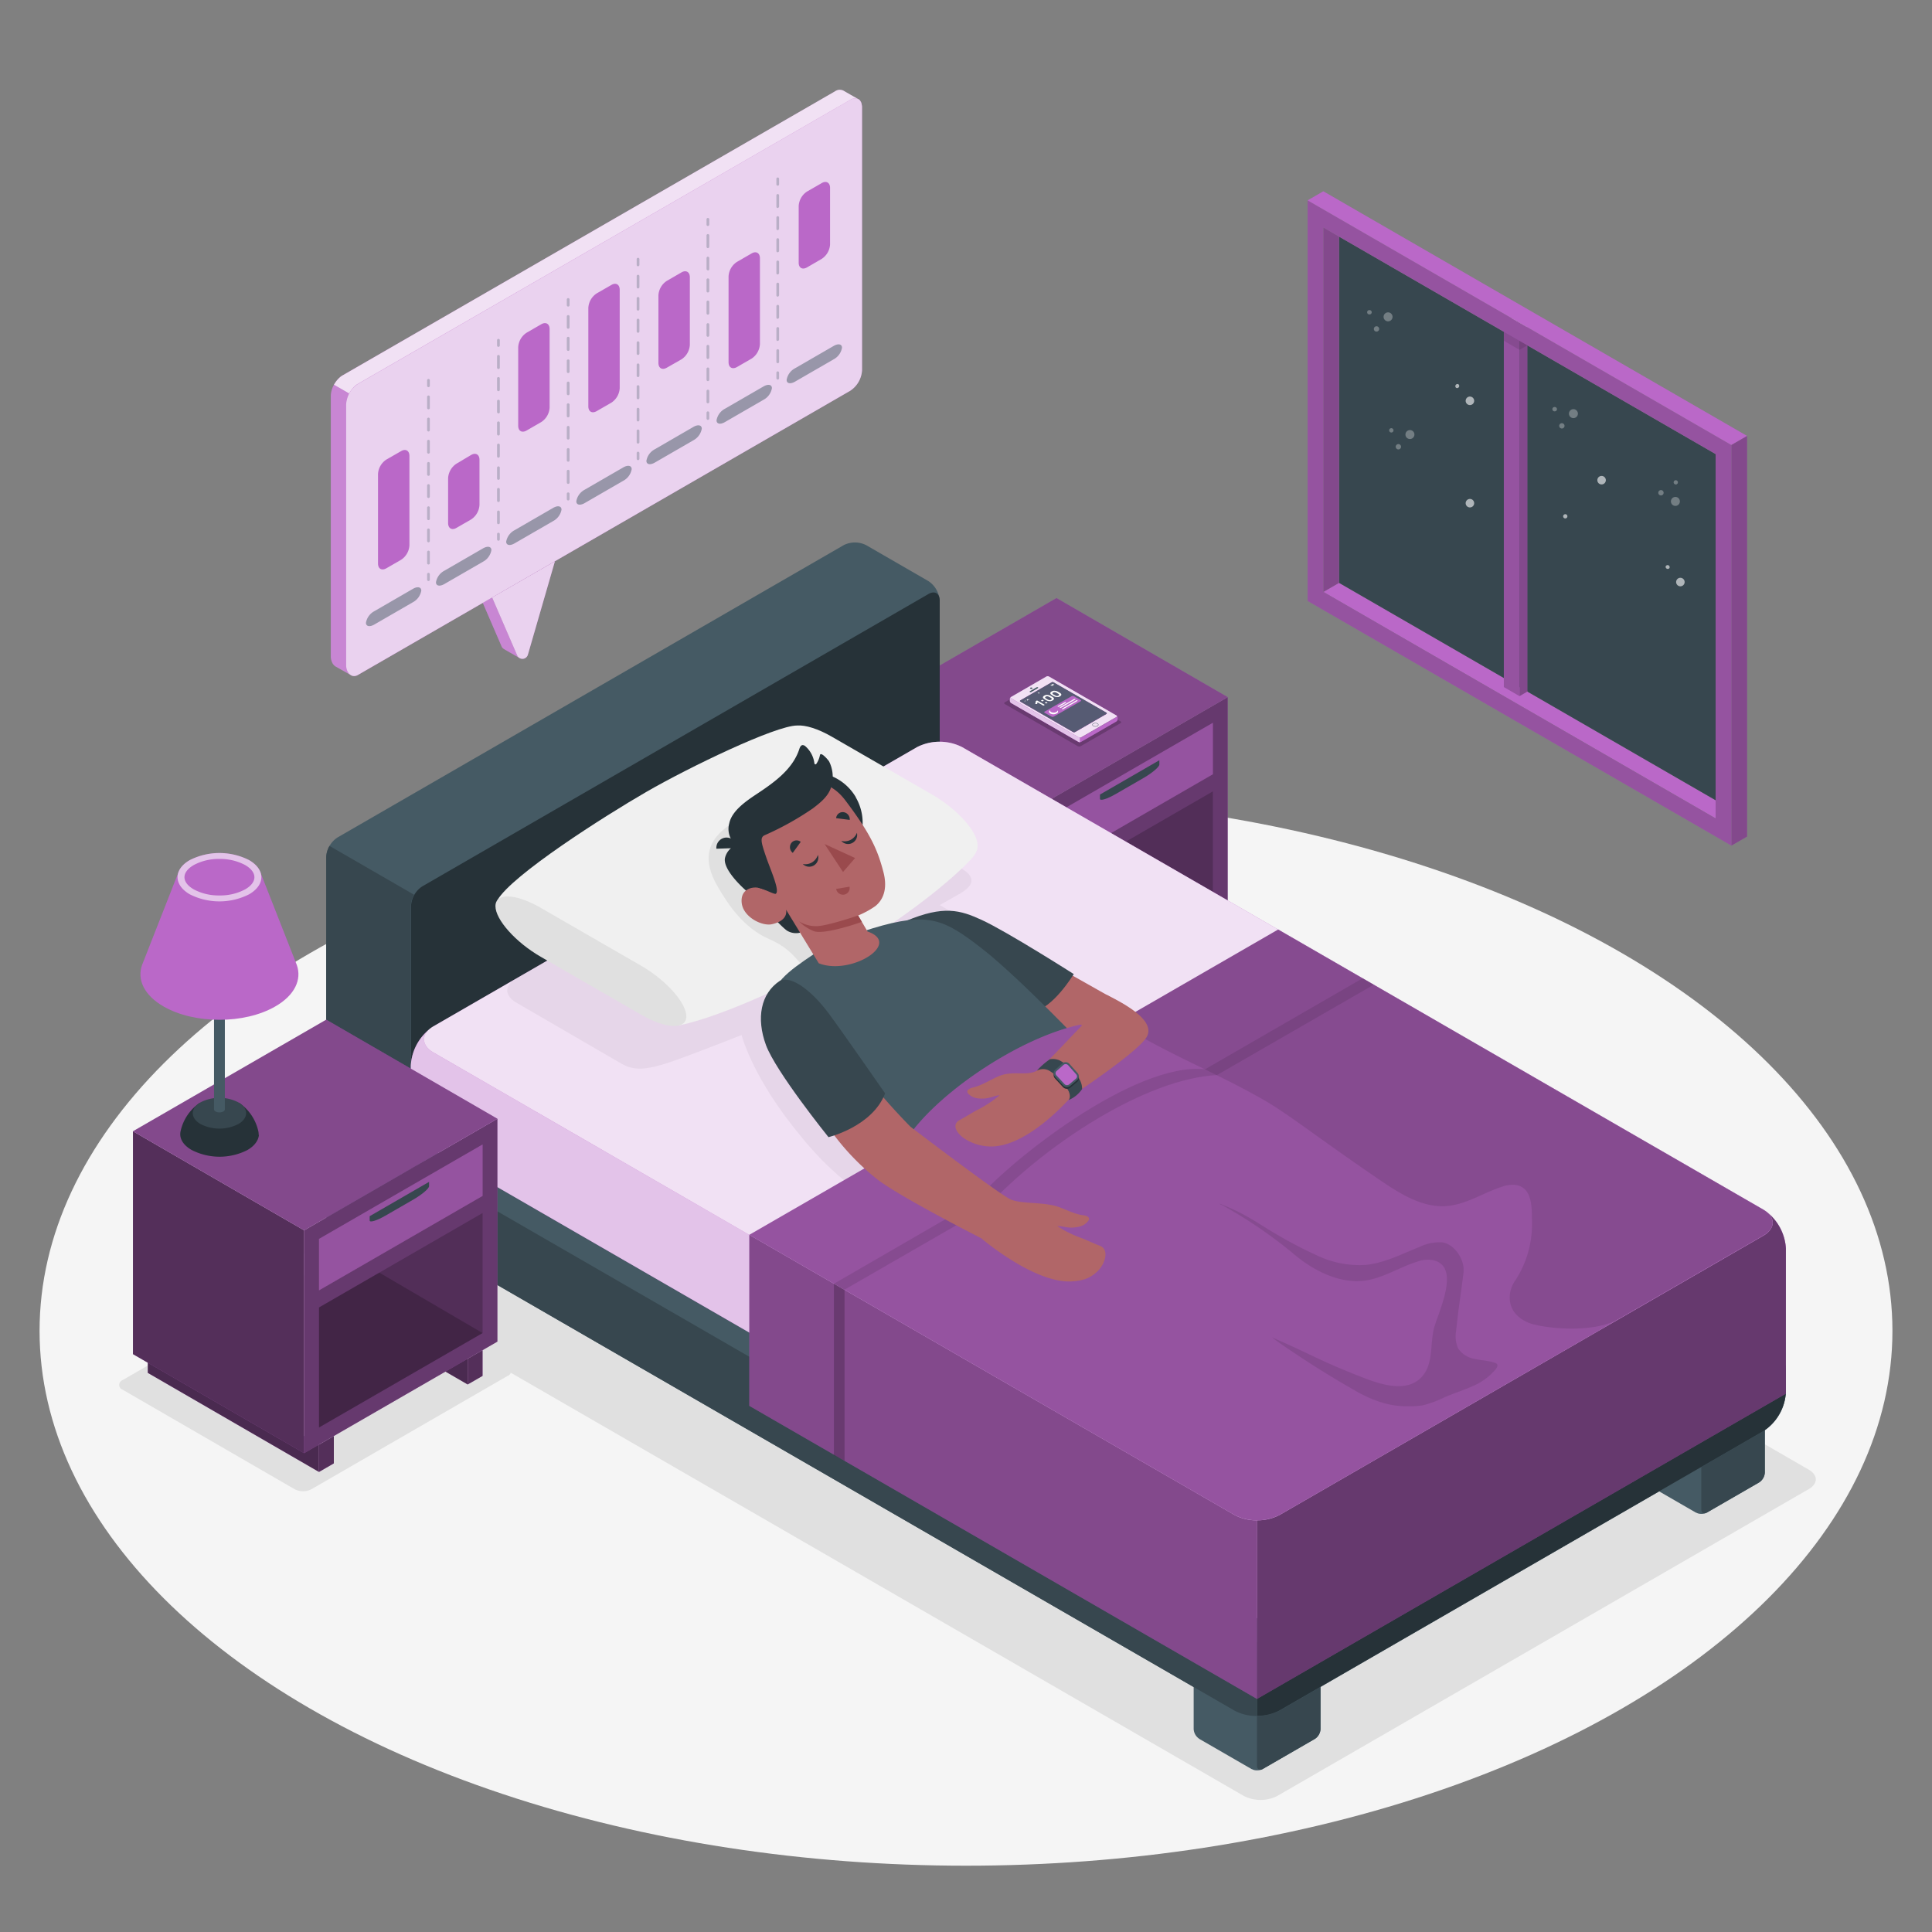 <svg xmlns="http://www.w3.org/2000/svg" viewBox="0 0 500 500"><rect x="0" y="0" width="500" height="500" fill="#808080" stroke="none"/><g id="Floor"><ellipse id="floor" cx="250" cy="344.42" rx="239.76" ry="138.42" style="fill:#f5f5f5"></ellipse></g><g id="Shadows"><path id="Shadow" d="M330.56,464.79l137.57-79.43c2.39-1.38,2.39-3.62,0-5L220.88,237.61a9.57,9.57,0,0,0-8.66,0L74.66,317.05c-2.39,1.38-2.39,3.62,0,5L321.9,464.79A9.57,9.57,0,0,0,330.56,464.79Z" style="fill:#e0e0e0"></path><path id="shadow" d="M131.39,353.58,86.88,327.83a4.79,4.79,0,0,0-4.33,0l-50.8,29.33a1.32,1.32,0,0,0,0,2.5l44.51,25.75a4.76,4.76,0,0,0,4.33,0l50.8-29.34A1.32,1.32,0,0,0,131.39,353.58Z" style="fill:#e0e0e0"></path></g><g id="Window"><g id="window"><g id="window"><polygon points="448.09 209.47 444.03 211.81 342.48 153.19 346.54 150.84 448.09 209.47" style="fill:#BA68C8"></polygon><polygon points="346.54 150.84 444.03 207.12 444.02 117.51 346.54 61.23 346.54 150.84" style="fill:#37474f"></polygon><polygon points="393.25 85.86 393.25 180.16 389.19 177.81 389.19 83.51 393.25 85.86" style="fill:#BA68C8"></polygon><polygon points="393.25 85.86 393.25 180.16 389.19 177.81 389.19 83.51 393.25 85.86" style="opacity:0.2"></polygon><polygon points="395.28 84.68 393.25 85.86 393.25 180.16 395.28 178.98 395.28 84.68" style="fill:#BA68C8"></polygon><polygon points="395.28 84.68 393.25 85.86 393.25 180.16 395.28 178.98 395.28 84.68" style="opacity:0.3"></polygon><polygon points="393.25 85.86 389.19 83.51 391.22 82.33 395.28 84.68 393.25 85.86" style="fill:#fafafa"></polygon><path d="M338.41,155.53l109.68,63.32V115.17L338.41,51.85Zm4.07-96.65L444,117.51v94.3L342.48,153.18Z" style="fill:#BA68C8"></path><path d="M338.41,155.53l109.68,63.32V115.17L338.41,51.85Zm4.07-96.65L444,117.51v94.3L342.48,153.18Z" style="opacity:0.2"></path><polygon points="342.48 153.19 346.54 150.84 346.54 61.23 342.48 58.88 342.48 153.19" style="fill:#BA68C8"></polygon><polygon points="342.48 153.19 346.54 150.84 346.54 61.23 342.48 58.88 342.48 153.19" style="opacity:0.3"></polygon><polygon points="338.41 51.85 342.48 49.5 452.15 112.82 448.09 115.17 338.41 51.85" style="fill:#BA68C8"></polygon><polygon points="452.15 112.82 448.09 115.17 448.09 218.85 452.15 216.5 452.15 112.82" style="fill:#BA68C8"></polygon><polygon points="452.15 112.82 448.09 115.17 448.09 218.85 452.15 216.5 452.15 112.82" style="opacity:0.3"></polygon><polygon points="393.25 88.2 389.2 85.86 389.2 88.2 393.25 90.54 393.25 88.2" style="opacity:0.1"></polygon><polygon points="393.25 90.54 395.28 89.37 393.25 88.2 393.25 90.54" style="opacity:0.1"></polygon></g><g style="opacity:0.6"><path d="M431.76,146.28a.55.55,0,0,1,.31.71.55.55,0,0,1-1-.4A.55.55,0,0,1,431.76,146.28Z" style="fill:#fff"></path><path d="M435.28,149.61a1.1,1.1,0,1,1-1.42.62A1.09,1.09,0,0,1,435.28,149.61Z" style="fill:#fff"></path></g><g style="opacity:0.6"><path d="M377.3,99.37a.56.56,0,0,1,.31.72.56.56,0,0,1-.72.31.55.55,0,0,1,.41-1Z" style="fill:#fff"></path><path d="M380.82,102.71a1.1,1.1,0,1,1-1.43.62A1.09,1.09,0,0,1,380.82,102.71Z" style="fill:#fff"></path></g><path d="M380.82,129.2a1.1,1.1,0,1,1-1.43.62A1.11,1.11,0,0,1,380.82,129.2Z" style="fill:#fff;opacity:0.6"></path><g style="opacity:0.3"><path d="M366.05,112.46a1.16,1.16,0,1,1-1.16-1.16A1.15,1.15,0,0,1,366.05,112.46Z" style="fill:#fff"></path><path d="M362.59,115.62a.69.69,0,1,1-.69-.69A.69.69,0,0,1,362.59,115.62Z" style="fill:#fff"></path><path d="M360.63,111.3a.56.56,0,1,1-1.11,0,.56.56,0,0,1,1.11,0Z" style="fill:#fff"></path></g><g style="opacity:0.3"><path d="M433.83,130.9a1.15,1.15,0,0,1-1.37-.88,1.16,1.16,0,1,1,1.37.88Z" style="fill:#fff"></path><path d="M430,128.2a.69.69,0,1,1-.29-1.35.69.69,0,1,1,.29,1.35Z" style="fill:#fff"></path><path d="M433.81,125.37a.56.56,0,0,1-.66-.43.55.55,0,1,1,.66.43Z" style="fill:#fff"></path></g><g style="opacity:0.3"><path d="M408.36,107.05a1.16,1.16,0,1,1-1.16-1.16A1.16,1.16,0,0,1,408.36,107.05Z" style="fill:#fff"></path><path d="M404.9,110.21a.69.69,0,1,1-.69-.69A.69.69,0,0,1,404.9,110.21Z" style="fill:#fff"></path><path d="M402.94,105.89a.55.55,0,0,1-.55.56.56.56,0,1,1,0-1.11A.55.55,0,0,1,402.94,105.89Z" style="fill:#fff"></path></g><g style="opacity:0.3"><path d="M360.39,82a1.16,1.16,0,1,1-1.16-1.16A1.16,1.16,0,0,1,360.39,82Z" style="fill:#fff"></path><path d="M356.93,85.13a.69.69,0,1,1-.69-.69A.69.69,0,0,1,356.93,85.13Z" style="fill:#fff"></path><path d="M355,80.81a.55.55,0,0,1-.55.56.56.56,0,1,1,0-1.11A.55.55,0,0,1,355,80.81Z" style="fill:#fff"></path></g><g style="opacity:0.6"><path d="M415.59,124.27a1.1,1.1,0,1,1-1.1-1.1A1.1,1.1,0,0,1,415.59,124.27Z" style="fill:#fff"></path></g><path d="M405.3,133.11a.55.55,0,1,1-.72.31A.56.56,0,0,1,405.3,133.11Z" style="fill:#fff;opacity:0.6"></path></g></g><g id="Nightstand"><g id="nightstand"><polygon points="310.04 249.18 302.36 244.74 310.04 242.52 310.04 249.18" style="fill:#BA68C8"></polygon><polygon points="310.04 249.18 302.36 244.74 310.04 242.52 310.04 249.18" style="opacity:0.6"></polygon><polygon points="271.55 264.75 271.55 271.82 227.25 246.18 227.25 239.11 271.55 264.75" style="fill:#BA68C8"></polygon><polygon points="271.55 264.75 271.55 271.82 227.25 246.18 227.25 239.11 271.55 264.75" style="opacity:0.6"></polygon><polygon points="223.41 183.65 267.71 209.29 267.71 266.96 223.41 241.33 223.41 183.65" style="fill:#BA68C8"></polygon><polygon points="223.41 183.65 267.71 209.29 267.71 266.96 223.41 241.33 223.41 183.65" style="opacity:0.55"></polygon><polygon points="267.71 209.29 317.73 180.41 317.73 238.09 267.71 266.96 267.71 209.29" style="fill:#BA68C8"></polygon><polygon points="267.71 209.29 317.73 180.41 317.73 238.09 267.71 266.96 267.71 209.29" style="opacity:0.45"></polygon><polygon points="317.73 180.41 273.42 154.77 223.41 183.65 267.71 209.29 317.73 180.41" style="fill:#BA68C8"></polygon><polygon points="317.73 180.41 273.42 154.77 223.41 183.65 267.71 209.29 317.73 180.41" style="opacity:0.3"></polygon><polygon points="271.55 211.51 313.89 187.06 313.89 200.37 271.55 224.82 271.55 211.51" style="fill:#BA68C8"></polygon><polygon points="271.55 211.51 313.89 187.06 313.89 200.37 271.55 224.82 271.55 211.51" style="opacity:0.2"></polygon><polygon points="271.55 229.25 313.89 204.81 313.89 235.87 271.55 260.31 271.55 229.25" style="opacity:0.2"></polygon><polygon points="271.55 271.82 275.4 269.6 275.4 262.53 271.55 264.75 271.55 271.82" style="fill:#BA68C8"></polygon><polygon points="271.55 271.82 275.4 269.6 275.4 262.53 271.55 264.75 271.55 271.82" style="opacity:0.55"></polygon><polygon points="310.04 249.18 313.88 246.96 313.88 240.3 310.04 242.52 310.04 249.18" style="fill:#BA68C8"></polygon><polygon points="310.04 249.18 313.88 246.96 313.88 240.3 310.04 242.52 310.04 249.18" style="opacity:0.55"></polygon><path d="M284.67,206.73c0,.62,1.84.06,4.1-1.25l7.18-4.14c2.26-1.31,4.09-2.87,4.09-3.48v-1.11l-15.37,8.88Z" style="fill:#37474f"></path><polygon points="313.89 235.87 287.17 220.23 271.55 229.25 271.55 260.31 313.89 235.87" style="opacity:0.2"></polygon></g></g><g id="character-on-bed"><g id="Bed"><path d="M103.41,330.54l-16.07-9.28a6.44,6.44,0,0,1-2.91-5.05V221.8a6.46,6.46,0,0,1,2.91-5.06l131-75.65a6.44,6.44,0,0,1,5.83,0l16.07,9.28a6.45,6.45,0,0,1,2.92,5v94.41a6.45,6.45,0,0,1-2.92,5l-131,75.66A6.44,6.44,0,0,1,103.41,330.54Z" style="fill:#455a64"></path><path d="M243.2,155.42v94.41a6.44,6.44,0,0,1-2.91,5l-131,75.66c-1.61.93-2.91.17-2.91-1.69V234.44a6.44,6.44,0,0,1,2.91-5.05l131-75.66C241.89,152.8,243.2,153.56,243.2,155.42Z" style="fill:#263238"></path><path d="M108.57,330.85a6.59,6.59,0,0,1-5.16-.31l-16.07-9.28a6.47,6.47,0,0,1-2.91-5.05V221.79a5.93,5.93,0,0,1,.85-2.87l21.9,12.65a5.9,5.9,0,0,0-.85,2.87v94.41C106.33,330.44,107.29,331.22,108.57,330.85Z" style="fill:#37474f"></path><path d="M340.29,423.05l-13.51-7.8a3.2,3.2,0,0,0-2.92,0l-13.51,7.8a3.06,3.06,0,0,0-1,1.08h0c-.05.09-.08.19-.12.28a2.88,2.88,0,0,0-.31,1.16v21.92h0a3.2,3.2,0,0,0,1.35,2.44l.1.09,13.51,7.8h0a1,1,0,0,0,.18.06,2.75,2.75,0,0,0,.5.2,2.91,2.91,0,0,0,.78.08,3,3,0,0,0,1.46-.34l13.51-7.8a3.24,3.24,0,0,0,1.45-2.53V425.57A3.22,3.22,0,0,0,340.29,423.05Z" style="fill:#455a64"></path><path d="M326.78,457.82l13.51-7.8a3.24,3.24,0,0,0,1.45-2.53V425.57c0-.93-.66-1.3-1.46-.84l-13.51,7.8a3.22,3.22,0,0,0-1.46,2.52V457C325.32,457.9,326,458.28,326.78,457.82Z" style="fill:#37474f"></path><path d="M455.26,356.67l-13.51-7.8a3.23,3.23,0,0,0-2.92,0l-13.51,7.8a3,3,0,0,0-1,1.09h0a2.21,2.21,0,0,0-.12.27,2.85,2.85,0,0,0-.3,1.16v21.92h0a3.2,3.2,0,0,0,1.35,2.44.87.87,0,0,0,.11.09l13.5,7.8h0a1,1,0,0,0,.18.06,2.18,2.18,0,0,0,.5.2,3.39,3.39,0,0,0,.78.09,3,3,0,0,0,1.46-.35l13.51-7.8a3.26,3.26,0,0,0,1.46-2.53V359.19A3.22,3.22,0,0,0,455.26,356.67Z" style="fill:#455a64"></path><path d="M441.75,391.44l13.51-7.8a3.26,3.26,0,0,0,1.46-2.53V359.19c0-.93-.66-1.3-1.46-.84l-13.51,7.8a3.22,3.22,0,0,0-1.46,2.53v21.91C440.29,391.52,440.94,391.9,441.75,391.44Z" style="fill:#37474f"></path><path d="M237.36,224.91l-125.2,72.28a12.92,12.92,0,0,0-5.84,10.11v5.54A12.92,12.92,0,0,0,112.16,323l207.32,119.7a12.92,12.92,0,0,0,11.68,0l125.19-72.29a12.87,12.87,0,0,0,5.84-10.11v-5.54a12.91,12.91,0,0,0-5.84-10.11L249,224.91A12.9,12.9,0,0,0,237.36,224.91Z" style="fill:#455a64"></path><path d="M462.19,354.72v5.54a12.91,12.91,0,0,1-5.83,10.11l-125.2,72.28a12,12,0,0,1-5.84,1.39V425a12,12,0,0,0,5.84-1.39l125.2-72.28c3-1.75,3.2-4.49.59-6.36A13,13,0,0,1,462.19,354.72Z" style="fill:#263238"></path><path d="M112.17,303.93c-3.07-1.76-3.22-4.57-.45-6.43a13,13,0,0,0-5.4,9.8v5.54A12.92,12.92,0,0,0,112.16,323l207.32,119.7a12,12,0,0,0,5.84,1.39V425a11.91,11.91,0,0,1-5.83-1.39Z" style="fill:#37474f"></path><path d="M237.36,193.35l-125.2,72.28a12.92,12.92,0,0,0-5.84,10.11v11.81a12.92,12.92,0,0,0,5.84,10.11l207.32,119.7a12.92,12.92,0,0,0,11.68,0l125.19-72.29a12.87,12.87,0,0,0,5.84-10.1V323.16a12.87,12.87,0,0,0-5.84-10.11L249,193.35A12.9,12.9,0,0,0,237.36,193.35Z" style="fill:#BA68C8"></path><path d="M112.16,272.37l207.32,119.7a12.92,12.92,0,0,0,11.68,0l125.19-72.28c3.23-1.86,3.23-4.88,0-6.74L249,193.35a12.9,12.9,0,0,0-11.67,0l-125.2,72.28C108.94,267.49,108.94,270.51,112.16,272.37Z" style="fill:#fff;opacity:0.8"></path><path d="M133.7,259.52l27.23,15.81c3.23,1.86,6.48,1.4,11.09,0s19.9-7.48,19.9-7.48,2.48,9.85,13,23.28c4,5.11,11.53,14.7,24.2,21.54L303.42,269,243.2,234.23l5.47-3.1c4.07-2.47,3.22-4.58,0-6.44l-33.15-19.08-81.84,47.58C130.46,255.06,130.48,257.66,133.7,259.52Z" style="opacity:0.05"></path><path d="M462.19,323.16V335a12.91,12.91,0,0,1-5.83,10.11l-125.2,72.28a12,12,0,0,1-5.84,1.39V393.46a12,12,0,0,0,5.84-1.38l125.2-72.29c3-1.75,3.2-4.48.59-6.36A13,13,0,0,1,462.19,323.16Z" style="fill:#fff;opacity:0.5"></path><path d="M112.17,272.38c-3.07-1.77-3.22-4.58-.45-6.44a13,13,0,0,0-5.4,9.8v11.81a12.92,12.92,0,0,0,5.84,10.11l207.32,119.7a12,12,0,0,0,5.84,1.39V393.46a11.91,11.91,0,0,1-5.83-1.38Z" style="fill:#fff;opacity:0.6"></path><path d="M253,218.76c0-3.5-5.24-9.36-11.7-13.09l-26-15c-3.61-2.09-6.84-3.06-9-2.91l0,0c-5.59,0-27.94,10.79-38.92,17.12s-34.92,21.6-38.65,28.07c-1.22,2.12,42,33.48,47.25,32.37,11.77-2.46,33-12.57,43.91-19.22,17.81-10.86,27.89-19.9,31.44-23.76C253,220.48,253,219.5,253,218.76Z" style="fill:#f0f0f0"></path><path d="M190.31,212.58c-7.92,4.55-8.45,10.2-4.56,16.89,2.59,4.46,6.59,10.62,13.25,13.54,4,1.76,5.87,3.49,8.76,7.05.06.07.1.14.15.21,3.91-2,7.75-4.05,11.29-6Z" style="fill:#e0e0e0"></path><path d="M139.92,247.6l26,15c6.47,3.73,11.7,3.92,11.7.42s-5.23-9.36-11.7-13.09l-26-15c-6.46-3.73-11.7-3.92-11.7-.42S133.46,243.87,139.92,247.6Z" style="fill:#e0e0e0"></path><polygon points="273.28 250.06 291.41 260.29 280.75 270.06 265.88 259.83 273.28 250.06" style="fill:#b16668"></polygon><path d="M234.48,238.34c9.74-4.09,14-2.83,19.61-.25,6.63,3.06,23.8,14,23.8,14s-5.51,9.14-10.73,9.75C254.57,254.67,234.48,238.34,234.48,238.34Z" style="fill:#37474f"></path><path d="M210.5,247c-6.28,4.24-11.5,7.79-10.87,13.83S246.75,302,246.75,302L282,272.16s-18.2-19.19-27.94-26.73-13.76-9.57-28.3-5.16C215.82,243.3,210.5,247,210.5,247Z" style="fill:#455a64"></path><path d="M221.51,206.35a13.08,13.08,0,0,0-22.6,13.18c.12.2.25.38.38.57l-2.43,7.58-6-8.39a2.88,2.88,0,0,0-2.91-2.53,2.66,2.66,0,0,0-2.55,2.89l3.76-.13a4.8,4.8,0,0,0-1.52,2.46c-.6,2.42,3,6.75,7.68,10.38,0,0,6.85,7.54,8.41,8.52a4.47,4.47,0,0,0,3.31.5l-1.63-16.27a13.07,13.07,0,0,0,16.06-18.76Z" style="fill:#263238"></path><path d="M200.08,230.15c-.45.81-2.21.06-3.59-.34s-4.87,0-4.55,3.75,5.26,6.21,7.86,5.62c4.47-1,3.62-3.77,3.62-3.77l8.47,13.88h0c8.21,3.28,21.72-5.09,12.62-8.22l-2.43-4.14a22.71,22.71,0,0,0,4.47-2.44c2.53-2.05,3-5.26,2.09-8.76-1.46-5.62-3.22-9.82-9.91-18.65-7.33-9.68-19.5-2.72-23.64,5.2S200.08,230.15,200.08,230.15Z" style="fill:#b16668"></path><path d="M200.76,231.31c-.35.21-2.95-1.22-4.27-1.5-1.82-.39-6-11.11-6-11.11a5.39,5.39,0,0,1-1.75-5.65c.67-3.18,4.29-5.68,6.8-7.36,4.53-3,9.59-6.46,11.33-11.86.14-.42.36-.92.8-1a1.11,1.11,0,0,1,.76.3,7,7,0,0,1,2.32,4.31c0,.16.09.35.25.37s.26-.11.34-.23a6.21,6.21,0,0,0,.86-2.14c.21-1.05,2.2,1.3,2.38,1.64A8.88,8.88,0,0,1,215,204c-.8,2.24-2.81,3.82-4.65,5.22a76,76,0,0,1-12.4,6.91c-1.38.57-.93,2,.36,5.78C199.47,225.26,201.91,230.6,200.76,231.31Z" style="fill:#263238"></path><path d="M222.08,236.93s-7.7,2.63-10.54,2.75a8.34,8.34,0,0,1-4.73-1.22,11.33,11.33,0,0,0,3.74,2.5c2.77,1.11,12.49-2.38,12.49-2.38Z" style="fill:#9a4a4d"></path><path d="M211.67,221.25a2.35,2.35,0,0,1-3.91,2.36,3.4,3.4,0,0,0,2.4-.43A3.51,3.51,0,0,0,211.67,221.25Z" style="fill:#263238"></path><path d="M221.77,215.53a2.35,2.35,0,0,1-4.05,2.1,3.44,3.44,0,0,0,4.05-2.1Z" style="fill:#263238"></path><path d="M207.23,217.87l-2.06,2.85a1.84,1.84,0,0,1-.4-2.52A1.71,1.71,0,0,1,207.23,217.87Z" style="fill:#263238"></path><path d="M216.39,230.06l3.46-.59a1.72,1.72,0,0,1-1.38,2.06A1.83,1.83,0,0,1,216.39,230.06Z" style="fill:#9a4a4d"></path><path d="M219.91,212.19l-3.52-.45a1.7,1.7,0,0,1,1.92-1.55A1.86,1.86,0,0,1,219.91,212.19Z" style="fill:#263238"></path><polygon points="213.4 218.43 218.17 225.67 221.3 222.06 213.4 218.43" style="fill:#9a4a4d"></polygon><path d="M258,303.84a64.85,64.85,0,0,1-9.23-6.61c-2.29-2.09-4.46-4.89-3.51-7.84l-12.94,7.47c2.27,4.8,7.68,7.66,12.29,10.29q3.74,2.13,7.53,4.13L255,312.8c14.28,7.3,29.18,13.41,44,19.5,1.81.74,3.77,1.5,5.67,1.05Z" style="opacity:0.1"></path><path d="M193.92,319.58v44.25l131.4,75.86V393.46a11.88,11.88,0,0,1-5.84-1.39Z" style="fill:#BA68C8"></path><path d="M193.92,319.58v44.25l131.4,75.86V393.46a11.88,11.88,0,0,1-5.84-1.39Z" style="opacity:0.3"></path><path d="M456.36,319.79c3-1.75,3.2-4.48.59-6.36a13,13,0,0,1,5.24,9.73v37.51l-136.87,79V393.46a12.12,12.12,0,0,0,5.84-1.38Z" style="fill:#BA68C8"></path><path d="M456.36,319.79c3-1.75,3.2-4.48.59-6.36a13,13,0,0,1,5.24,9.73v37.51l-136.87,79V393.46a12.12,12.12,0,0,0,5.84-1.38Z" style="opacity:0.45"></path><path d="M456.35,313.05,330.79,240.56l-41.66,24.05c-16.89-2.46-48.32,18.16-55.61,32.11l-39.6,22.86,125.56,72.49a12.92,12.92,0,0,0,11.68,0l125.19-72.28C459.58,317.93,459.58,314.91,456.35,313.05Z" style="fill:#BA68C8"></path><path d="M456.35,313.05,330.79,240.56l-41.66,24.05c-16.89-2.46-48.32,18.16-55.61,32.11l-39.6,22.86,125.56,72.49a12.92,12.92,0,0,0,11.68,0l125.19-72.28C459.58,317.93,459.58,314.91,456.35,313.05Z" style="opacity:0.2"></path><path d="M456.35,313.05,330.79,240.56l-41.66,24.05c12.73,8.09,25.23,12.74,38.18,20.2,6.25,3.6,13.51,9.48,29.37,20.29,5.2,3.55,11.42,7.67,18,7,5-.49,9.33-3.48,14.12-5a8,8,0,0,1,3.21-.46c4.75.49,4.4,6.2,4.47,9.65a26.55,26.55,0,0,1-4.27,15,8.27,8.27,0,0,0-1.38,3.18c-.6,3.56,1.15,6.27,4.55,7.77s16.75,3,23.24-.78l37.73-21.78C459.56,317.93,459.56,314.9,456.35,313.05Z" style="opacity:0.1"></path><path d="M343.89,355.87q-4-2.44-7.92-5.05c-1-.69-5.61-3.69-6.77-4.72,3.39,1.5,6.73,3,10.07,4.62,3.66,1.74,7.36,3.39,11.13,4.87,5.07,2,13.48,5.74,17.85.4,2.6-3.18,1.9-7.81,2.76-11.83s7.86-17.23-.92-18.14a8.21,8.21,0,0,0-3.21.46c-4.79,1.48-9.14,4.47-14.12,5-6.58.66-13.22-2.92-18-7A120.78,120.78,0,0,0,316.52,312c-.52-.3-.48-.08-.91-.51a53.76,53.76,0,0,1,8.06,3.87c2,1.15,3.85,2.42,5.82,3.56a115.26,115.26,0,0,0,11.38,6,25.45,25.45,0,0,0,12.4,2.45c5-.45,9.57-2.87,14.23-4.72a11.71,11.71,0,0,1,5.72-1.13c3.12.4,5.73,4.31,5.56,7.33a2.46,2.46,0,0,1,0,.28c-.59,5.1-1.45,10.16-1.93,15.27a7.92,7.92,0,0,0,.48,4.51,6.32,6.32,0,0,0,4.32,2.77c1.73.39,3.52.45,5.2,1a1.1,1.1,0,0,1,.58.34c.26.37,0,.88-.27,1.24a15.56,15.56,0,0,1-6.07,4.48c-2.32,1.06-4.76,1.81-7.1,2.81a29.53,29.53,0,0,1-5.64,2.12,19.87,19.87,0,0,1-3.78.28c-2.19,0-6.46,0-13.06-3.6C348.92,358.88,346.39,357.39,343.89,355.87Z" style="opacity:0.1"></path><polygon points="215.82 332.23 215.82 376.56 218.57 378.06 218.56 333.8 215.82 332.23" style="opacity:0.2"></polygon><path d="M215.82,332.23l36.29-21c8.79-10.66,41.63-36.52,59.76-34.5l40.84-23.58,2.85,1.67-40.63,23.41c-18.17.9-44.36,17.71-59.91,34.53l-36.46,21Z" style="opacity:0.1"></path><path d="M284.65,322.41c-1.31-.49-3-1.28-4.44-1.88a29.64,29.64,0,0,1-6.58-3.22c1.95,0,2.86.77,5.6.16a4,4,0,0,0,2.42-1.53.88.88,0,0,0,.19-.43c.06-.64-.8-.9-1.44-1-2.62-.31-4.81-1.72-7.31-2.42-3.71-1-8.66-.51-11.46-1.65s-26-18.84-26-18.84a170.44,170.44,0,0,1-17.92-21.56c-6.78-9.81-9.82-13.65-14.7-15.08-5,3.45-4.79,5.82-4.49,10.09s3.78,9.64,6.08,13.42c3.27,5.37,6.28,8.83,11.95,16.19A62.58,62.58,0,0,0,226.77,305c5.48,4.42,27.16,15.45,27.16,15.45s13.77,11.79,23.5,11.17c2.73-.18,4.64-.7,6.67-2.68C286,327.08,287.17,323.37,284.65,322.41Z" style="fill:#b16668"></path><path d="M201.83,253.83c-5,3.32-6.13,9.7-3.61,16.6s16.19,23.86,16.19,23.86,11.33-2.7,14.66-11.32c0,0-11.18-16.12-14.67-20.79C210.35,256.76,205,252.35,201.83,253.83Z" style="fill:#37474f"></path><path d="M286.43,257.48l-9.3,5.73,2.9,2.16c-3.78,3.89-10.16,10.87-11.7,11.73-2.64,1.47-6.22-.1-9.78,1.39-2.39,1-4.34,2.4-6.89,3-.63.16-1.46.52-1.31,1.15a1,1,0,0,0,.3.47,4,4,0,0,0,2.44,1.15c2.86.29,3.66-.61,5.63-.83a30.08,30.08,0,0,1-6.14,4c-1.39.78-2.94,1.76-4.18,2.41-2.38,1.26-.61,3.8,1.64,5.09a12.64,12.64,0,0,0,7.14,1.76c7.3-.43,15.07-7.62,18.5-11.18a27.64,27.64,0,0,1,4.33-3.68c4.73-3.22,14.6-10.16,16.64-13.29C299.34,264.41,291.66,260.06,286.43,257.48Z" style="fill:#b16668"></path><path d="M268.33,277.1a3.33,3.33,0,0,1,3.22,0,13.72,13.72,0,0,1,5,5.28c.73,1.62,0,2.31,0,2.31a7.71,7.71,0,0,0,3.5-2.85,5,5,0,0,0-1-3,13.43,13.43,0,0,0-4.84-4.42,4.48,4.48,0,0,0-2.49-.3A19.52,19.52,0,0,0,268.33,277.1Z" style="fill:#37474f"></path><path d="M274.92,275.68l-1.8,1.58a1.27,1.27,0,0,0-.09,1.84l2.08,2.25a1.41,1.41,0,0,0,1.92.12l1.73-1.45a1.29,1.29,0,0,0,.14-1.85l-2.11-2.38A1.33,1.33,0,0,0,274.92,275.68Z" style="fill:#263238"></path><path d="M274.92,275.22l-1.8,1.58a1.27,1.27,0,0,0-.09,1.84l2.08,2.25A1.41,1.41,0,0,0,277,281l1.73-1.46a1.28,1.28,0,0,0,.14-1.84l-2.11-2.38A1.32,1.32,0,0,0,274.92,275.22Z" style="fill:#455a64"></path><path d="M276.14,280.83a.87.87,0,0,1-.66-.28l-2.08-2.25a.78.78,0,0,1-.22-.58.81.81,0,0,1,.27-.55l1.8-1.58a.82.82,0,0,1,.54-.2.87.87,0,0,1,.63.27l2.11,2.38a.84.84,0,0,1,.2.58.79.79,0,0,1-.29.55l-1.73,1.46a.9.9,0,0,1-.57.2Z" style="fill:#BA68C8"></path></g></g><g id="nightstand"><g id="nightstand"><polygon points="121.04 358.3 113.36 353.86 121.04 351.64 121.04 358.3" style="fill:#BA68C8"></polygon><polygon points="121.04 358.3 113.36 353.86 121.04 351.64 121.04 358.3" style="opacity:0.6"></polygon><polygon points="82.56 373.87 82.56 380.94 38.25 355.3 38.25 348.23 82.56 373.87" style="fill:#BA68C8"></polygon><polygon points="82.56 373.87 82.56 380.94 38.25 355.3 38.25 348.23 82.56 373.87" style="opacity:0.6"></polygon><polygon points="34.41 292.77 78.71 318.41 78.71 376.08 34.41 350.45 34.41 292.77" style="fill:#BA68C8"></polygon><polygon points="34.41 292.77 78.71 318.41 78.71 376.08 34.41 350.45 34.41 292.77" style="opacity:0.55"></polygon><polygon points="78.71 318.41 128.73 289.53 128.73 347.21 78.71 376.08 78.71 318.41" style="fill:#BA68C8"></polygon><polygon points="78.71 318.41 128.73 289.53 128.73 347.21 78.71 376.08 78.71 318.41" style="opacity:0.45"></polygon><polygon points="128.73 289.53 84.43 263.89 34.41 292.77 78.71 318.41 128.73 289.53" style="fill:#BA68C8"></polygon><polygon points="128.73 289.53 84.43 263.89 34.41 292.77 78.71 318.41 128.73 289.53" style="opacity:0.3"></polygon><polygon points="82.56 320.63 124.89 296.19 124.89 309.5 82.56 333.94 82.56 320.63" style="fill:#BA68C8"></polygon><polygon points="82.56 320.63 124.89 296.19 124.89 309.5 82.56 333.94 82.56 320.63" style="opacity:0.2"></polygon><polygon points="82.56 338.37 124.89 313.93 124.89 344.99 82.56 369.43 82.56 338.37" style="opacity:0.2"></polygon><polygon points="82.56 380.94 86.4 378.72 86.4 371.65 82.56 373.87 82.56 380.94" style="fill:#BA68C8"></polygon><polygon points="82.56 380.94 86.4 378.72 86.4 371.65 82.56 373.87 82.56 380.94" style="opacity:0.55"></polygon><polygon points="121.04 358.3 124.89 356.08 124.89 349.42 121.04 351.64 121.04 358.3" style="fill:#BA68C8"></polygon><polygon points="121.04 358.3 124.89 356.08 124.89 349.42 121.04 351.64 121.04 358.3" style="opacity:0.55"></polygon><path d="M95.67,315.86c0,.61,1.84.05,4.1-1.26l7.18-4.14c2.26-1.31,4.09-2.86,4.09-3.48v-1.11l-15.37,8.88Z" style="fill:#37474f"></path><polygon points="124.89 344.99 98.17 329.36 82.56 338.37 82.56 369.43 124.89 344.99" style="opacity:0.2"></polygon></g><g id="Lamp"><path d="M66.94,293.59a3.71,3.71,0,0,0-.08-.81,12.07,12.07,0,0,0-4.92-7.34H51.65a12,12,0,0,0-4.92,7.34,3.18,3.18,0,0,0-.08.81c0,.05,0,.14,0,.14.09,1.42,1.07,2.83,3,3.91a15.87,15.87,0,0,0,14.36,0c1.88-1.08,2.86-2.49,3-3.91C66.93,293.73,66.94,293.63,66.94,293.59Z" style="fill:#263238"></path><path d="M51.91,285.28c-2.69,1.55-2.69,4.07,0,5.63a10.76,10.76,0,0,0,9.76,0c2.7-1.56,2.7-4.08,0-5.63A10.76,10.76,0,0,0,51.91,285.28Z" style="fill:#37474f"></path><path d="M58.19,250.94h-2.8V287h0a.68.68,0,0,0,.4.65,2.22,2.22,0,0,0,2,0,.65.65,0,0,0,.4-.65h0Z" style="fill:#455a64"></path><path d="M76.81,249.73h0l-9.43-24H46.19l-9.42,24h0c-1.35,3.76.5,7.83,5.55,10.74,8,4.61,20.94,4.61,28.92,0C76.31,257.56,78.15,253.49,76.81,249.73Z" style="fill:#BA68C8"></path><path d="M49.12,231.45a17,17,0,0,0,15.34,0c4.24-2.45,4.24-6.41,0-8.86a17,17,0,0,0-15.34,0C44.89,225,44.89,229,49.12,231.45Z" style="fill:#BA68C8"></path><path d="M49.12,231.45a17,17,0,0,0,15.34,0c4.24-2.45,4.24-6.41,0-8.86a17,17,0,0,0-15.34,0C44.89,225,44.89,229,49.12,231.45Z" style="fill:#fff;opacity:0.6"></path><path d="M56.79,231.74a13.53,13.53,0,0,1-6.64-1.57c-1.55-.89-2.41-2-2.41-3.15s.86-2.25,2.41-3.15a13.53,13.53,0,0,1,6.64-1.57,13.59,13.59,0,0,1,6.65,1.57c1.55.9,2.4,2,2.4,3.15s-.85,2.26-2.4,3.15A13.59,13.59,0,0,1,56.79,231.74Z" style="fill:#BA68C8"></path></g></g><g id="Device"><g id="device"><path id="shadow" d="M279.7,193.1,290,187.15c.22-.13.22-.33,0-.46L271.12,175.8a.91.91,0,0,0-.79,0l-10.28,5.95a.25.25,0,0,0,0,.46l18.86,10.89A.91.91,0,0,0,279.7,193.1Z" style="opacity:0.2"></path><g id="device"><g id="device"><path d="M289,185.19c.14.1.12.25,0,.35l-9.13,5.27a.7.7,0,0,1-.66,0l-17.45-10.07c-.17-.1-.18-.25,0-.36a.72.72,0,0,0-.29.55v.44a.73.73,0,0,0,.33.58L279.12,192a.79.79,0,0,0,.67,0l9.13-5.27a.76.76,0,0,0,.33-.58v-.44A.72.72,0,0,0,289,185.19Z" style="fill:#BA68C8"></path><path d="M288.92,185.16l-17.45-10.08a.76.76,0,0,0-.66,0l-9.13,5.28c-.18.1-.18.27,0,.38l17.45,10.07a.7.7,0,0,0,.66,0l9.13-5.27A.2.2,0,0,0,288.92,185.16Zm-2.6-.68c.16.09.16.23,0,.32l-8.07,4.66a.61.61,0,0,1-.57,0l-13.58-7.84a.17.17,0,0,1,0-.33l8.07-4.66a.47.47,0,0,1,.48,0Z" style="fill:#BA68C8"></path><path d="M288.92,185.16l-17.45-10.08a.76.76,0,0,0-.66,0l-9.13,5.28c-.18.1-.18.27,0,.38l17.45,10.07a.7.7,0,0,0,.66,0l9.13-5.27A.2.2,0,0,0,288.92,185.16Zm-2.6-.68c.16.09.16.23,0,.32l-8.07,4.66a.61.61,0,0,1-.57,0l-13.58-7.84a.17.17,0,0,1,0-.33l8.07-4.66a.47.47,0,0,1,.48,0Z" style="fill:#fff;opacity:0.8"></path><path d="M261.64,180.38a.72.72,0,0,0-.29.55v.44a.73.73,0,0,0,.33.58L279.12,192a.77.77,0,0,0,.34.08v-1.21a.7.7,0,0,1-.33-.08l-17.45-10.07C261.51,180.64,261.5,180.49,261.64,180.38Z" style="fill:#BA68C8"></path><path d="M261.64,180.38a.72.72,0,0,0-.29.55v.44a.73.73,0,0,0,.33.58L279.12,192a.77.77,0,0,0,.34.08v-1.21a.7.7,0,0,1-.33-.08l-17.45-10.07C261.51,180.64,261.5,180.49,261.64,180.38Z" style="fill:#fff;opacity:0.6"></path><path d="M267.12,178.24a.14.14,0,0,0,0-.26.51.51,0,0,0-.45,0,.14.14,0,0,0,0,.26A.51.51,0,0,0,267.12,178.24Z" style="fill:#455a64"></path><path d="M283.49,188.05a1.24,1.24,0,0,1-.55-.13.37.37,0,0,1,0-.69,1.25,1.25,0,0,1,1.1,0,.37.37,0,0,1,0,.69h0A1.21,1.21,0,0,1,283.49,188.05Zm0-.86a1,1,0,0,0-.5.12.28.28,0,0,0,0,.53,1.1,1.1,0,0,0,1,0h0a.28.28,0,0,0,0-.53A1,1,0,0,0,283.49,187.19Z" style="fill:#455a64"></path><path d="M266.9,179.09l1.72-1c.1-.06.1-.15,0-.21a.38.38,0,0,0-.36,0l-1.72,1c-.1.06-.11.15,0,.21A.41.41,0,0,0,266.9,179.09Z" style="fill:#455a64"></path><path d="M272.65,176.58a.47.47,0,0,0-.48,0l-8.07,4.66a.17.17,0,0,0,0,.33l13.58,7.84a.61.61,0,0,0,.57,0l8.07-4.66c.16-.09.16-.23,0-.32Z" style="fill:#BA68C8"></path><path d="M272.65,176.58a.47.47,0,0,0-.48,0l-8.07,4.66a.17.17,0,0,0,0,.33l13.58,7.84a.61.61,0,0,0,.57,0l8.07-4.66c.16-.09.16-.23,0-.32Z" style="fill:#455a64;opacity:0.85"></path><path d="M268,182.2l-.07,0s0,0,0-.05l.14-.66v0l0-.05.23-.13.08,0,.08,0,1.89,1.09s0,0,0,0,0,0,0,.05l-.24.13a.17.17,0,0,1-.16,0l-1.44-.83-.09.43,0,0h-.09Z" style="fill:#fff"></path><path d="M269.67,181.12s0,0,.08,0a.08.08,0,0,1,.07,0l.29.16a.05.05,0,0,1,0,.05s0,0,0,0l-.27.16-.08,0-.08,0-.29-.17s0,0,0,0a.05.05,0,0,1,0,0Zm1,.59a.17.17,0,0,1,.16,0l.29.16s0,0,0,0,0,0,0,0l-.28.16-.08,0-.07,0-.29-.16s0,0,0-.05,0,0,0,0Z" style="fill:#fff"></path><path d="M271.86,180.06l.12.07.14.08.14.08.12.07a1.16,1.16,0,0,1,.26.22.37.37,0,0,1,.12.22.35.35,0,0,1-.07.23,1,1,0,0,1-.3.25,1.67,1.67,0,0,1-.43.17,1.11,1.11,0,0,1-.4,0,1.23,1.23,0,0,1-.39-.06,1.73,1.73,0,0,1-.37-.16l-.26-.14-.24-.15a1.59,1.59,0,0,1-.27-.21.43.43,0,0,1-.12-.23.31.31,0,0,1,.07-.23.79.79,0,0,1,.3-.25,1.48,1.48,0,0,1,.42-.17,1.41,1.41,0,0,1,.4,0,1.59,1.59,0,0,1,.39.07A2.39,2.39,0,0,1,271.86,180.06Zm-.68,1a1.31,1.31,0,0,0,.43.13.69.69,0,0,0,.41-.1c.13-.08.19-.16.17-.24a.49.49,0,0,0-.22-.25l-.24-.14-.25-.14a1.31,1.31,0,0,0-.43-.13.69.69,0,0,0-.41.1c-.14.08-.19.16-.17.24a.47.47,0,0,0,.22.24l.24.15Z" style="fill:#fff"></path><path d="M273.77,179l.12.07.14.08.14.08.12.07a1.48,1.48,0,0,1,.26.21.43.43,0,0,1,.12.23.36.36,0,0,1-.07.23,1.16,1.16,0,0,1-.3.25,1.67,1.67,0,0,1-.43.17,1.39,1.39,0,0,1-.4,0,1.23,1.23,0,0,1-.39-.07,2.39,2.39,0,0,1-.37-.15l-.26-.14-.24-.15a1.59,1.59,0,0,1-.27-.21.43.43,0,0,1-.12-.23.32.32,0,0,1,.07-.24.78.78,0,0,1,.3-.24,1.9,1.9,0,0,1,.42-.18,1.39,1.39,0,0,1,.4,0,1.59,1.59,0,0,1,.39.07A2.39,2.39,0,0,1,273.77,179Zm-.68,1a1.6,1.6,0,0,0,.43.13.71.71,0,0,0,.41-.11c.14-.07.19-.15.17-.23a.49.49,0,0,0-.22-.25l-.24-.14-.25-.14a1.11,1.11,0,0,0-.43-.13.69.69,0,0,0-.41.1c-.14.08-.19.16-.17.23a.49.49,0,0,0,.22.25l.24.15A2.8,2.8,0,0,1,273.09,179.94Z" style="fill:#fff"></path></g><path d="M265.05,181.72l-.08-.05a0,0,0,0,1,0,0H265l.09.05a0,0,0,0,1,0,0h-.08Z" style="fill:#fff"></path><path d="M265.21,181.63l-.15-.09s0,0,0,0h.08l.15.09a0,0,0,0,1,0,0h-.08Z" style="fill:#fff"></path><path d="M265.37,181.54l-.22-.12a0,0,0,0,1,0,0h.08l.22.13s0,0,0,0h0A.09.09,0,0,1,265.37,181.54Z" style="fill:#fff"></path><path d="M265.53,181.45l-.38-.22s0,0,0,0h.08l.37.21s0,0,0,0h0A.09.09,0,0,1,265.53,181.45Z" style="fill:#fff"></path><path d="M266,181.22h0l0,0-.18.1h0l0,0h0V181h.08l.19.11,0,0h0s0,0,0,0h0l0,0,0,0h0l0,0Zm-.11-.07-.14-.08v.15Z" style="fill:#fff"></path><path d="M266.16,181.08a.34.34,0,0,1-.18,0c-.06,0-.08-.07-.08-.11s0-.07.1-.11l.08,0,.08,0h0v0h0l-.11,0c-.05,0-.07,0-.07.08s0,.05.06.07a.2.2,0,0,0,.13,0,.28.28,0,0,0,.12,0l0,0,0,0-.09-.05-.07,0h0l.12-.06h0l.13.08h0a.27.27,0,0,1-.11.1A.38.38,0,0,1,266.16,181.08Z" style="fill:#fff"></path><path d="M268.61,179.36l.21.12a0,0,0,0,0,.05,0l.21-.12a0,0,0,0,0,0,0l-.21-.12h-.05l-.21.12A0,0,0,0,0,268.61,179.36Z" style="fill:#fff"></path><path d="M268.75,179.19l-.09,0-.09,0s0,.06,0,.09l.07,0h.06l-.07,0a0,0,0,0,1,0-.07h.07l.07,0h.05Z" style="fill:#fff"></path><path d="M272.55,177a.17.17,0,0,0-.1,0l-.53.3a.06.06,0,0,0,0,.1l.2.11.1,0h0l.05,0,.53-.31a0,0,0,0,0,0-.09l-.19-.11A.2.2,0,0,0,272.55,177Zm-.33.54h0l-.2-.11a0,0,0,0,1,0-.08l.53-.3h.09l.19.11a0,0,0,0,1,0,.07l-.53.31Z" style="fill:#fff"></path><path d="M272.23,177.49h0l-.18-.1a0,0,0,0,1,0-.06l.48-.27h0l.17.1a0,0,0,0,1,0,.05l-.48.28Z" style="fill:#fff"></path><path d="M272.68,177a.16.16,0,0,1,.11,0l0,0s.05.06,0,.07l0,0-.18-.11Z" style="fill:#fff"></path><path d="M270.36,184.16l7-4a.64.64,0,0,1,.54,0l1.78,1c.15.08.15.22,0,.31l-7,4a.57.57,0,0,1-.54,0l-1.78-1C270.21,184.38,270.21,184.24,270.36,184.16Z" style="fill:#BA68C8"></path><path d="M273.68,183.85a.44.44,0,0,1,0,.64,1.71,1.71,0,0,1-1.59.28c-.57-.18-.78-.59-.47-.92l.1-.09c-.06.23.13.47.51.59a1.42,1.42,0,0,0,1.33-.23A.41.41,0,0,0,273.68,183.85Z" style="fill:#fff"></path><path d="M273.77,182.72l1.8-1a.33.33,0,0,1,.29,0c.08,0,.08.12,0,.17l-1.8,1a.33.33,0,0,1-.29,0C273.68,182.84,273.69,182.77,273.77,182.72Z" style="fill:#fafafa"></path><path d="M274.32,183l3.65-2.11a.3.3,0,0,1,.29,0,.08.08,0,0,1,0,.16l-3.65,2.11a.33.33,0,0,1-.29,0C274.24,183.16,274.24,183.09,274.32,183Z" style="fill:#fafafa"></path><path d="M274.88,183.36l3.65-2.11a.3.3,0,0,1,.29,0c.08,0,.07.12,0,.16l-3.65,2.11a.33.33,0,0,1-.29,0C274.79,183.48,274.8,183.41,274.88,183.36Z" style="fill:#fafafa"></path></g></g></g><g id="speech-bubble"><path d="M134.43,170.28c-.37-.22-3.3-1.87-4.05-2.34a1.43,1.43,0,0,1-.58-.67L124.93,156l2.44-1.41,6.49,15A1.46,1.46,0,0,0,134.43,170.28Z" style="fill:#BA68C8"></path><g style="opacity:0.2"><path d="M134.43,170.28c-.37-.22-3.3-1.87-4.05-2.34a1.43,1.43,0,0,1-.58-.67L124.93,156l2.44-1.41,6.49,15A1.46,1.46,0,0,0,134.43,170.28Z" style="fill:#fff"></path></g><path d="M143.62,145.24l-7,24.19a1.48,1.48,0,0,1-2.21.85,1.46,1.46,0,0,1-.57-.67l-6.49-15Z" style="fill:#BA68C8"></path><g style="opacity:0.7"><path d="M143.62,145.24l-7,24.19a1.48,1.48,0,0,1-2.21.85,1.46,1.46,0,0,1-.57-.67l-6.49-15Z" style="fill:#fff"></path></g><path d="M223.08,27.27A1.26,1.26,0,0,0,223,27a.07.07,0,0,0,0-.06,1,1,0,0,0-.08-.28,1.38,1.38,0,0,0-.18-.39.54.54,0,0,0-.1-.16.94.94,0,0,0-.09-.12,1,1,0,0,0-.2-.2l0,0a1.17,1.17,0,0,0-.27-.15c-.65-.34-3.21-1.81-3.77-2.14a2.13,2.13,0,0,0-2.24.18L88.69,97.13a4,4,0,0,0-.65.45l-.1.09a6,6,0,0,0-.51.5s0,0,0,0a7.27,7.27,0,0,0-1,1.4h0a6.17,6.17,0,0,0-.81,2.85v67.4a3.83,3.83,0,0,0,.35,1.63,2.39,2.39,0,0,0,.42.63,1.87,1.87,0,0,0,.52.42l3.94,2.23,0,0,.15.09a1.07,1.07,0,0,0,.27.09,1.74,1.74,0,0,0,.39.05,2,2,0,0,0,1-.29L220,101.15a6.82,6.82,0,0,0,3.09-5.34V27.65C223.1,27.52,223.09,27.39,223.08,27.27ZM92,99.81h0l0,0Zm-.63.62,0,0h0Zm-.56.7h0ZM90,102.57h0Zm-.24.7c0,.06,0,.12,0,.19S89.75,103.33,89.77,103.27Zm-.17.71a5.62,5.62,0,0,0,0,.7A5.62,5.62,0,0,1,89.6,104Zm1.09,70.69.09.06Zm1.94-75.32h0L220,25.87Z" style="fill:#BA68C8"></path><g style="opacity:0.7"><path d="M223.1,27.65V95.81a6.82,6.82,0,0,1-3.09,5.34L92.63,174.68a2,2,0,0,1-1,.29,1.74,1.74,0,0,1-.39-.05,1.07,1.07,0,0,1-.27-.09l-.16-.09-.18-.12a1.22,1.22,0,0,1-.17-.15,2.43,2.43,0,0,1-.57-.81,3.91,3.91,0,0,1-.32-1.56V104.7a6.83,6.83,0,0,1,3.08-5.35L220,25.87a2.25,2.25,0,0,1,2.07-.26,1.17,1.17,0,0,1,.27.15l0,0a1,1,0,0,1,.2.2.94.94,0,0,1,.09.12.54.54,0,0,1,.1.16,1.38,1.38,0,0,1,.18.39,1,1,0,0,1,.08.28.07.07,0,0,1,0,.06,1.26,1.26,0,0,1,.05.28C223.09,27.39,223.1,27.52,223.1,27.65Z" style="fill:#fff"></path></g><g style="opacity:0.2"><path d="M85.61,102.46v67.4a3.83,3.83,0,0,0,.35,1.63,2.39,2.39,0,0,0,.42.63,1.87,1.87,0,0,0,.52.42l3.94,2.23a2,2,0,0,1-.4-.3,2.43,2.43,0,0,1-.57-.81,4.68,4.68,0,0,1-.32-1.56V104.7a6.18,6.18,0,0,1,.79-2.83l-3.92-2.26A6.17,6.17,0,0,0,85.61,102.46Z" style="fill:#fff"></path></g><g style="opacity:0.8"><path d="M218.31,23.47a2.13,2.13,0,0,0-2.24.18L88.69,97.13a4,4,0,0,0-.65.45l-.1.09a6,6,0,0,0-.51.5s0,0,0,0a7.27,7.27,0,0,0-1,1.4h0l3.92,2.26a7.39,7.39,0,0,1,1-1.41l.05-.06a5.9,5.9,0,0,1,.51-.49l.1-.1a4.46,4.46,0,0,1,.65-.45h0L220,25.87a2.25,2.25,0,0,1,2.07-.26C221.43,25.27,218.87,23.8,218.31,23.47Z" style="fill:#fff"></path></g><g style="opacity:0.5"><path d="M96.87,158.18l10-5.79c1.19-.69,2.16-.48,2.16.46a4.21,4.21,0,0,1-2.16,3l-10,5.78c-1.19.69-2.16.49-2.16-.46A4.19,4.19,0,0,1,96.87,158.18Z" style="fill:#455a64"></path><path d="M115,147.7l10-5.78c1.2-.69,2.17-.49,2.17.45a4.18,4.18,0,0,1-2.17,3l-10,5.78c-1.2.69-2.17.49-2.17-.46A4.18,4.18,0,0,1,115,147.7Z" style="fill:#455a64"></path><path d="M133.16,137.22l10-5.78c1.19-.69,2.16-.49,2.16.46a4.19,4.19,0,0,1-2.16,2.95l-10,5.78c-1.19.69-2.16.49-2.16-.45A4.19,4.19,0,0,1,133.16,137.22Z" style="fill:#455a64"></path><path d="M151.31,126.74l10-5.78c1.2-.69,2.17-.48,2.17.46a4.2,4.2,0,0,1-2.17,3l-10,5.78c-1.2.69-2.16.48-2.16-.46A4.18,4.18,0,0,1,151.31,126.74Z" style="fill:#455a64"></path><path d="M169.46,116.27l10-5.79c1.19-.69,2.16-.48,2.16.46a4.21,4.21,0,0,1-2.16,3l-10,5.78c-1.2.69-2.17.49-2.17-.46A4.18,4.18,0,0,1,169.46,116.27Z" style="fill:#455a64"></path><path d="M187.6,105.79l10-5.78c1.2-.69,2.17-.49,2.17.45a4.18,4.18,0,0,1-2.17,3l-10,5.78c-1.19.69-2.16.49-2.16-.46A4.19,4.19,0,0,1,187.6,105.79Z" style="fill:#455a64"></path><path d="M205.75,95.31l10-5.78c1.19-.69,2.16-.49,2.16.46a4.19,4.19,0,0,1-2.16,3l-10,5.78c-1.2.69-2.17.49-2.17-.45A4.18,4.18,0,0,1,205.75,95.31Z" style="fill:#455a64"></path></g><g style="opacity:0.3"><path d="M110.89,150.37a.35.35,0,0,1-.35-.35V148.6a.35.35,0,1,1,.7,0V150A.35.35,0,0,1,110.89,150.37Z" style="fill:#455a64"></path><path d="M110.89,146.09a.35.35,0,0,1-.35-.36v-2.87a.35.35,0,0,1,.7,0v2.87A.35.35,0,0,1,110.89,146.09Zm0-5.74a.35.35,0,0,1-.35-.36v-2.86a.35.35,0,1,1,.7,0V140A.35.35,0,0,1,110.89,140.35Zm0-5.74a.35.35,0,0,1-.35-.35v-2.87a.35.35,0,1,1,.7,0v2.87A.35.35,0,0,1,110.89,134.61Zm0-5.73a.35.35,0,0,1-.35-.36v-2.87a.35.35,0,1,1,.7,0v2.87A.35.35,0,0,1,110.89,128.88Zm0-5.74a.35.35,0,0,1-.35-.36v-2.86a.35.35,0,1,1,.7,0v2.86A.35.35,0,0,1,110.89,123.14Zm0-5.74a.35.35,0,0,1-.35-.35v-2.87a.35.35,0,1,1,.7,0v2.87A.35.35,0,0,1,110.89,117.4Zm0-5.73a.35.35,0,0,1-.35-.36v-2.87a.35.35,0,0,1,.7,0v2.87A.35.35,0,0,1,110.89,111.67Zm0-5.74a.35.35,0,0,1-.35-.36v-2.86a.35.35,0,1,1,.7,0v2.86A.35.35,0,0,1,110.89,105.93Z" style="fill:#455a64"></path><path d="M110.89,100.19a.35.35,0,0,1-.35-.35V98.42a.35.35,0,1,1,.7,0v1.42A.35.35,0,0,1,110.89,100.19Z" style="fill:#455a64"></path><path d="M129,139.94a.36.36,0,0,1-.36-.35v-1.42a.36.36,0,0,1,.71,0v1.42A.35.35,0,0,1,129,139.94Z" style="fill:#455a64"></path><path d="M129,135.66a.36.36,0,0,1-.36-.36v-2.87a.36.36,0,0,1,.71,0v2.87A.36.36,0,0,1,129,135.66Zm0-5.74a.36.36,0,0,1-.36-.35V126.7a.36.36,0,1,1,.71,0v2.87A.35.35,0,0,1,129,129.92Zm0-5.74a.35.35,0,0,1-.36-.35V121a.36.36,0,0,1,.71,0v2.87A.35.35,0,0,1,129,124.18Zm0-5.73a.36.36,0,0,1-.36-.36v-2.86a.36.36,0,1,1,.71,0v2.86A.36.36,0,0,1,129,118.45Zm0-5.74a.36.36,0,0,1-.36-.35v-2.87a.36.36,0,1,1,.71,0v2.87A.35.35,0,0,1,129,112.71Zm0-5.74a.35.35,0,0,1-.36-.35v-2.87a.36.36,0,0,1,.71,0v2.87A.35.35,0,0,1,129,107Zm0-5.73a.36.36,0,0,1-.36-.36V98a.36.36,0,1,1,.71,0v2.86A.36.36,0,0,1,129,101.24Zm0-5.74a.36.36,0,0,1-.36-.35V92.28a.36.36,0,1,1,.71,0v2.87A.35.35,0,0,1,129,95.5Z" style="fill:#455a64"></path><path d="M129,89.77a.36.36,0,0,1-.36-.36V88a.36.36,0,0,1,.71,0v1.42A.36.36,0,0,1,129,89.77Z" style="fill:#455a64"></path><path d="M147.05,129.52a.36.36,0,0,1-.36-.36v-1.42a.36.36,0,0,1,.71,0v1.42A.36.36,0,0,1,147.05,129.52Z" style="fill:#455a64"></path><path d="M147.05,125.23a.36.36,0,0,1-.36-.35V122a.36.36,0,1,1,.71,0v2.87A.35.35,0,0,1,147.05,125.23Zm0-5.74a.36.36,0,0,1-.36-.35v-2.87a.36.36,0,0,1,.71,0v2.87A.35.35,0,0,1,147.05,119.49Zm0-5.73a.36.36,0,0,1-.36-.36v-2.87a.36.36,0,0,1,.71,0v2.87A.36.36,0,0,1,147.05,113.76Zm0-5.74a.36.36,0,0,1-.36-.35V104.8a.36.36,0,1,1,.71,0v2.87A.35.35,0,0,1,147.05,108Zm0-5.74a.36.36,0,0,1-.36-.35V99.06a.36.36,0,0,1,.71,0v2.87A.35.35,0,0,1,147.05,102.28Zm0-5.73a.36.36,0,0,1-.36-.36V93.32a.36.36,0,0,1,.71,0v2.87A.36.36,0,0,1,147.05,96.55Zm0-5.74a.36.36,0,0,1-.36-.35V87.59a.36.36,0,1,1,.71,0v2.87A.35.35,0,0,1,147.05,90.81Zm0-5.74a.35.35,0,0,1-.36-.35V81.85a.36.36,0,0,1,.71,0v2.87A.35.35,0,0,1,147.05,85.07Z" style="fill:#455a64"></path><path d="M147.05,79.34a.36.36,0,0,1-.36-.36V77.57a.36.36,0,1,1,.71,0V79A.36.36,0,0,1,147.05,79.34Z" style="fill:#455a64"></path><path d="M165.12,119.09a.36.36,0,0,1-.35-.36v-1.41a.36.36,0,1,1,.71,0v1.41A.36.36,0,0,1,165.12,119.09Z" style="fill:#455a64"></path><path d="M165.12,114.8a.35.35,0,0,1-.35-.35v-2.87a.36.36,0,1,1,.71,0v2.87A.36.36,0,0,1,165.12,114.8Zm0-5.73a.36.36,0,0,1-.35-.36v-2.87a.36.36,0,0,1,.71,0v2.87A.36.36,0,0,1,165.12,109.07Zm0-5.74a.36.36,0,0,1-.35-.36v-2.86a.36.36,0,1,1,.71,0V103A.36.36,0,0,1,165.12,103.33Zm0-5.74a.35.35,0,0,1-.35-.35V94.37a.36.36,0,0,1,.71,0v2.87A.36.36,0,0,1,165.12,97.59Zm0-5.73a.36.36,0,0,1-.35-.36V88.63a.36.36,0,0,1,.71,0V91.5A.36.36,0,0,1,165.12,91.86Zm0-5.74a.36.36,0,0,1-.35-.36V82.9a.36.36,0,1,1,.71,0v2.86A.36.36,0,0,1,165.12,86.12Zm0-5.74a.35.35,0,0,1-.35-.35V77.16a.36.36,0,0,1,.71,0V80A.36.36,0,0,1,165.12,80.38Zm0-5.73a.36.36,0,0,1-.35-.36V71.42a.36.36,0,0,1,.71,0v2.87A.36.36,0,0,1,165.12,74.65Z" style="fill:#455a64"></path><path d="M165.12,68.91a.35.35,0,0,1-.35-.35V67.14a.36.36,0,1,1,.71,0v1.42A.36.36,0,0,1,165.12,68.91Z" style="fill:#455a64"></path><path d="M183.2,108.66a.35.35,0,0,1-.35-.35v-1.42a.36.36,0,1,1,.71,0v1.42A.36.36,0,0,1,183.2,108.66Z" style="fill:#455a64"></path><path d="M183.2,104.37a.35.35,0,0,1-.35-.35v-2.87a.36.36,0,0,1,.71,0V104A.35.35,0,0,1,183.2,104.37Zm0-5.73a.36.36,0,0,1-.35-.36V95.41a.36.36,0,0,1,.71,0v2.87A.36.36,0,0,1,183.2,98.64Zm0-5.74a.35.35,0,0,1-.35-.35V89.68a.36.36,0,1,1,.71,0v2.87A.36.36,0,0,1,183.2,92.9Zm0-5.74a.35.35,0,0,1-.35-.35V83.94a.36.36,0,0,1,.71,0v2.87A.35.35,0,0,1,183.2,87.16Zm0-5.73a.36.36,0,0,1-.35-.36V78.21a.36.36,0,1,1,.71,0v2.86A.36.36,0,0,1,183.2,81.43Zm0-5.74a.35.35,0,0,1-.35-.35V72.47a.36.36,0,1,1,.71,0v2.87A.36.36,0,0,1,183.2,75.69Zm0-5.73a.36.36,0,0,1-.35-.36V66.73a.36.36,0,0,1,.71,0V69.6A.36.36,0,0,1,183.2,70Zm0-5.74a.36.36,0,0,1-.35-.36V61a.36.36,0,1,1,.71,0v2.86A.36.36,0,0,1,183.2,64.22Z" style="fill:#455a64"></path><path d="M183.2,58.48a.35.35,0,0,1-.35-.35V56.71a.36.36,0,0,1,.71,0v1.42A.36.36,0,0,1,183.2,58.48Z" style="fill:#455a64"></path><path d="M201.28,98.23a.35.35,0,0,1-.35-.35V96.46a.35.35,0,0,1,.7,0v1.42A.35.35,0,0,1,201.28,98.23Z" style="fill:#455a64"></path><path d="M201.28,94a.35.35,0,0,1-.35-.36V90.72a.35.35,0,0,1,.7,0v2.87A.35.35,0,0,1,201.28,94Zm0-5.74a.35.35,0,0,1-.35-.35V85a.35.35,0,1,1,.7,0v2.87A.35.35,0,0,1,201.28,88.21Zm0-5.74a.35.35,0,0,1-.35-.35V79.25a.35.35,0,1,1,.7,0v2.87A.35.35,0,0,1,201.28,82.47Zm0-5.73a.35.35,0,0,1-.35-.36V73.51a.35.35,0,0,1,.7,0v2.87A.35.35,0,0,1,201.28,76.74Zm0-5.74a.35.35,0,0,1-.35-.35V67.78a.35.35,0,1,1,.7,0v2.87A.35.35,0,0,1,201.28,71Zm0-5.74a.35.35,0,0,1-.35-.35V62a.35.35,0,1,1,.7,0v2.87A.35.35,0,0,1,201.28,65.26Zm0-5.73a.35.35,0,0,1-.35-.36V56.3a.35.35,0,1,1,.7,0v2.87A.35.35,0,0,1,201.28,59.53Zm0-5.74a.35.35,0,0,1-.35-.35V50.57a.35.35,0,1,1,.7,0v2.87A.35.35,0,0,1,201.28,53.79Z" style="fill:#455a64"></path><path d="M201.28,48.05a.34.34,0,0,1-.35-.35V46.28a.35.35,0,1,1,.7,0V47.7A.34.34,0,0,1,201.28,48.05Z" style="fill:#455a64"></path></g><path d="M100,147.07l3.79-2.19a4.78,4.78,0,0,0,2.17-3.75V118c0-1.38-1-1.94-2.16-1.25L100,118.93a4.78,4.78,0,0,0-2.17,3.75v23.14C97.82,147.2,98.79,147.76,100,147.07Z" style="fill:#BA68C8"></path><path d="M118.13,136.62l3.8-2.19a4.8,4.8,0,0,0,2.16-3.75V119c0-1.39-1-1.94-2.17-1.25L118.13,120a4.8,4.8,0,0,0-2.16,3.75v11.65C116,136.75,116.94,137.31,118.13,136.62Z" style="fill:#BA68C8"></path><path d="M136.28,111.42l3.79-2.19a4.78,4.78,0,0,0,2.17-3.75V85.17c0-1.38-1-1.94-2.17-1.25l-3.79,2.19a4.78,4.78,0,0,0-2.17,3.75v20.31C134.11,111.55,135.08,112.11,136.28,111.42Z" style="fill:#BA68C8"></path><path d="M154.42,106.4l3.8-2.19a4.8,4.8,0,0,0,2.16-3.75V75c0-1.39-1-1.95-2.16-1.25l-3.8,2.18a4.8,4.8,0,0,0-2.16,3.75v25.48C152.26,106.53,153.23,107.09,154.42,106.4Z" style="fill:#BA68C8"></path><path d="M172.57,95.16,176.36,93a4.78,4.78,0,0,0,2.17-3.75V71.75c0-1.38-1-1.94-2.17-1.25l-3.79,2.19a4.78,4.78,0,0,0-2.17,3.75V93.91C170.4,95.29,171.37,95.85,172.57,95.16Z" style="fill:#BA68C8"></path><path d="M190.71,95l3.8-2.19A4.8,4.8,0,0,0,196.67,89V66.84c0-1.38-1-1.94-2.16-1.25l-3.79,2.19a4.78,4.78,0,0,0-2.17,3.75v22.2C188.55,95.11,189.52,95.67,190.71,95Z" style="fill:#BA68C8"></path><path d="M208.86,69.2,212.65,67a4.78,4.78,0,0,0,2.17-3.75V48.63c0-1.38-1-1.94-2.17-1.24l-3.79,2.18a4.77,4.77,0,0,0-2.16,3.75V68C206.7,69.33,207.66,69.89,208.86,69.2Z" style="fill:#BA68C8"></path></g></svg>